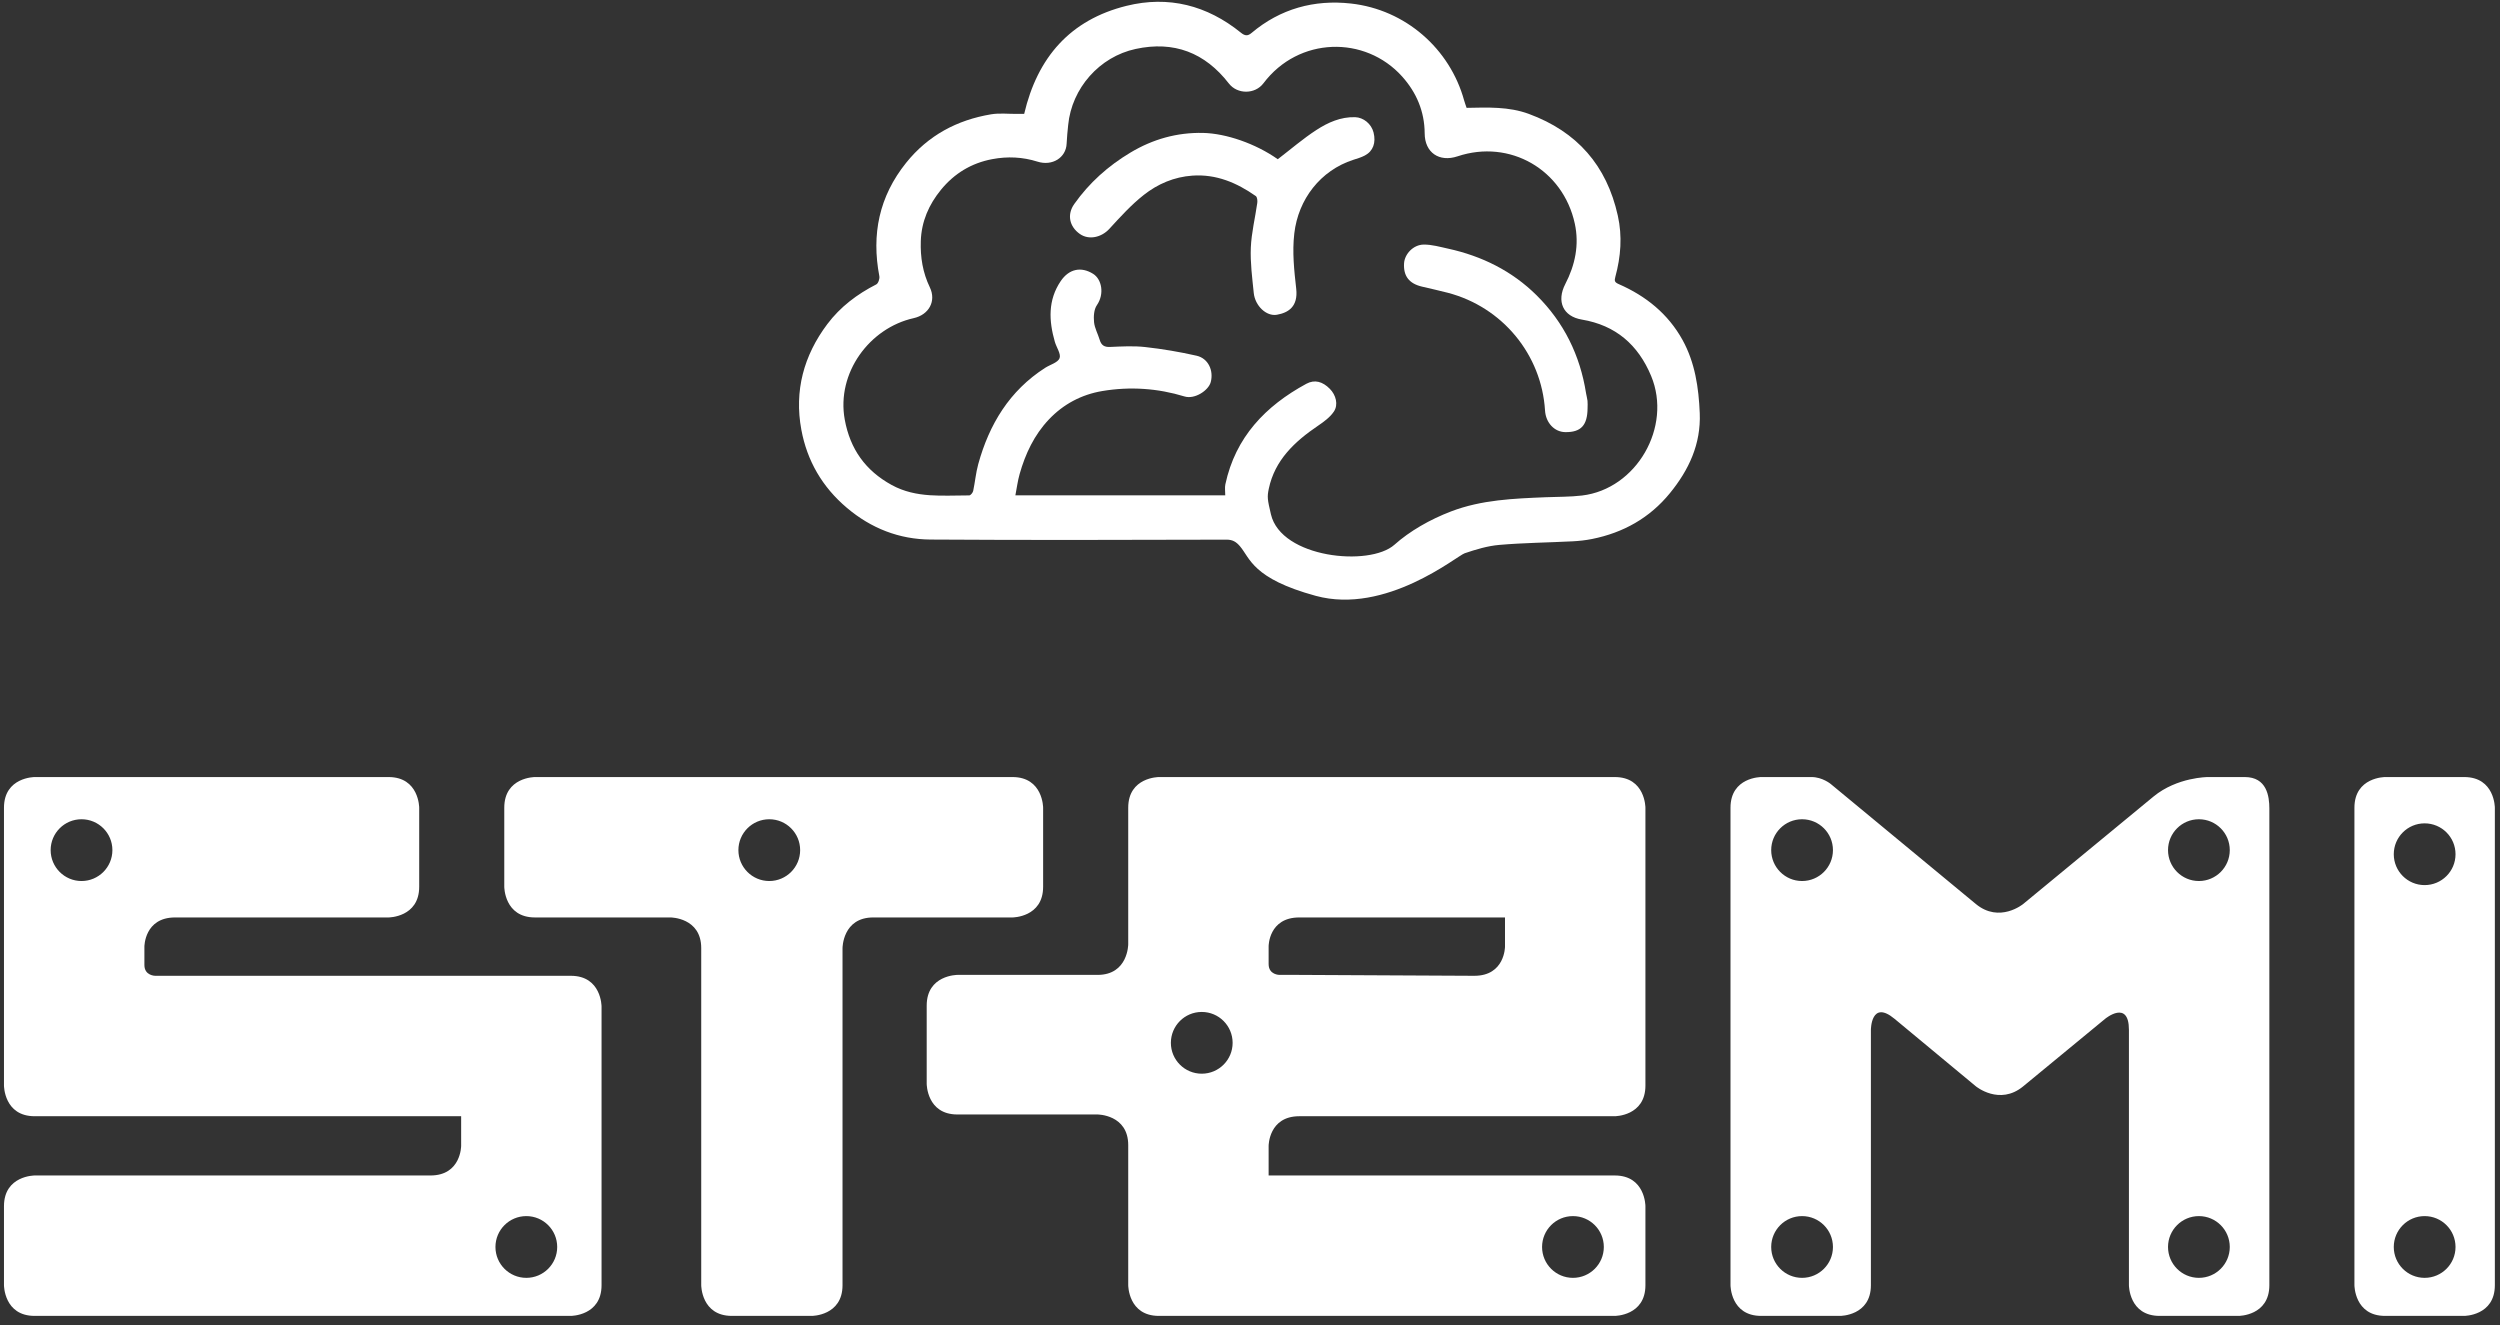 <?xml version="1.0" encoding="UTF-8" standalone="no"?>
<svg viewBox="0 0 100 53" version="1.1" xmlns="http://www.w3.org/2000/svg" xmlns:xlink="http://www.w3.org/1999/xlink" preserveAspectRatio="xMinYMin meet">

    <rect x="0" y="0" width="100" height="53" fill="#333333" stroke="none"/>

    <g id="Page-1" stroke="none" stroke-width="1" fill="none" fill-rule="evenodd">
        <g id="Group" fill="#FFFFFF">
            <path d="M99.794,51.408 L99.794,32.309 C99.794,32.309 99.794,31.082 98.567,31.082 L95.404,31.082 C95.404,31.082 94.177,31.082 94.177,32.309 L94.177,51.408 C94.177,51.408 94.177,52.636 95.404,52.636 L98.567,52.636 C98.567,52.636 99.794,52.636 99.794,51.408 M98.221,34.169 C98.221,34.852 97.668,35.404 96.985,35.404 C96.304,35.404 95.751,34.852 95.751,34.169 C95.751,33.487 96.304,32.934 96.985,32.934 C97.668,32.934 98.221,33.487 98.221,34.169 M98.221,49.879 C98.221,50.561 97.668,51.114 96.985,51.114 C96.304,51.114 95.751,50.561 95.751,49.879 C95.751,49.197 96.304,48.644 96.985,48.644 C97.668,48.644 98.221,49.197 98.221,49.879 M90.774,51.408 L90.774,32.34 C90.774,31.85 90.673,31.082 89.789,31.082 L88.314,31.082 C88.314,31.082 87.087,31.082 86.14,31.862 L80.926,36.161 C80.926,36.161 79.979,36.941 79.033,36.159 L73.228,31.358 C73.228,31.358 72.894,31.082 72.461,31.082 L70.447,31.082 C70.447,31.082 69.22,31.082 69.22,32.309 L69.22,51.408 C69.22,51.408 69.22,52.636 70.447,52.636 L73.609,52.636 C73.609,52.636 74.836,52.636 74.836,51.408 L74.836,41.195 C74.836,41.195 74.836,39.968 75.781,40.752 L79.034,43.452 C79.034,43.452 79.979,44.235 80.926,43.455 L84.21,40.749 C84.21,40.749 85.157,39.968 85.157,41.195 L85.157,51.408 C85.157,51.408 85.157,52.636 86.385,52.636 L89.547,52.636 C89.547,52.636 90.774,52.636 90.774,51.408 M73.318,34.005 C73.318,34.687 72.765,35.241 72.083,35.241 C71.401,35.241 70.848,34.687 70.848,34.005 C70.848,33.323 71.401,32.77 72.083,32.77 C72.765,32.77 73.318,33.323 73.318,34.005 M73.318,49.879 C73.318,50.561 72.765,51.114 72.083,51.114 C71.401,51.114 70.848,50.561 70.848,49.879 C70.848,49.197 71.401,48.644 72.083,48.644 C72.765,48.644 73.318,49.197 73.318,49.879 M89.191,34.005 C89.191,34.687 88.638,35.241 87.956,35.241 C87.274,35.241 86.721,34.687 86.721,34.005 C86.721,33.323 87.274,32.77 87.956,32.77 C88.638,32.77 89.191,33.323 89.191,34.005 M89.191,49.879 C89.191,50.561 88.638,51.114 87.956,51.114 C87.274,51.114 86.721,50.561 86.721,49.879 C86.721,49.197 87.274,48.644 87.956,48.644 C88.638,48.644 89.191,49.197 89.191,49.879 M65.817,51.408 L65.817,48.247 C65.817,48.247 65.817,47.019 64.59,47.019 L50.745,47.019 L50.745,45.834 C50.745,45.834 50.745,44.649 51.972,44.649 L64.59,44.649 C64.59,44.649 65.817,44.649 65.817,43.422 L65.817,32.309 C65.817,32.309 65.817,31.082 64.59,31.082 L46.356,31.082 C46.356,31.082 45.129,31.082 45.129,32.309 L45.129,37.769 C45.129,37.769 45.129,38.996 43.901,38.996 L38.295,38.996 C38.295,38.996 37.068,38.996 37.068,40.224 L37.068,43.352 C37.068,43.352 37.068,44.579 38.295,44.579 L43.901,44.579 C43.901,44.579 45.129,44.579 45.129,45.806 L45.129,51.408 C45.129,51.408 45.129,52.636 46.356,52.636 L64.59,52.636 C64.59,52.636 65.817,52.636 65.817,51.408 M49.305,41.714 C49.305,42.395 48.752,42.948 48.07,42.948 C47.388,42.948 46.835,42.395 46.835,41.714 C46.835,41.031 47.388,40.478 48.07,40.478 C48.752,40.478 49.305,41.031 49.305,41.714 M50.745,38.564 L50.745,37.847 C50.745,37.847 50.745,36.698 51.972,36.698 L60.2,36.698 L60.2,37.865 C60.2,37.865 60.2,39.032 58.973,39.032 L51.954,38.996 L51.178,38.996 C51.178,38.996 50.745,38.996 50.745,38.564 M64.153,49.879 C64.153,50.561 63.6,51.114 62.918,51.114 C62.236,51.114 61.683,50.561 61.683,49.879 C61.683,49.197 62.236,48.644 62.918,48.644 C63.6,48.644 64.153,49.197 64.153,49.879 M41.725,35.471 L41.725,32.309 C41.725,32.309 41.725,31.082 40.498,31.082 L21.398,31.082 C21.398,31.082 20.171,31.082 20.171,32.309 L20.171,35.471 C20.171,35.471 20.171,36.698 21.398,36.698 L26.821,36.698 C26.821,36.698 28.049,36.698 28.049,37.925 L28.049,51.408 C28.049,51.408 28.049,52.636 29.276,52.636 L32.474,52.636 C32.474,52.636 33.701,52.636 33.701,51.408 L33.701,37.925 C33.701,37.925 33.701,36.698 34.929,36.698 L40.498,36.698 C40.498,36.698 41.725,36.698 41.725,35.471 M32.006,34.005 C32.006,34.687 31.453,35.241 30.771,35.241 C30.089,35.241 29.536,34.687 29.536,34.005 C29.536,33.323 30.089,32.77 30.771,32.77 C31.453,32.77 32.006,33.323 32.006,34.005 M16.768,35.471 L16.768,32.309 C16.768,32.309 16.768,31.082 15.54,31.082 L1.387,31.082 C1.387,31.082 0.159,31.082 0.159,32.309 L0.159,43.422 C0.159,43.422 0.159,44.649 1.387,44.649 L18.446,44.649 L18.446,45.834 C18.446,45.834 18.446,47.019 17.218,47.019 L1.387,47.019 C1.387,47.019 0.159,47.019 0.159,48.247 L0.159,51.408 C0.159,51.408 0.159,52.636 1.387,52.636 L22.834,52.636 C22.834,52.636 24.062,52.636 24.062,51.408 L24.062,40.259 C24.062,40.259 24.062,39.032 22.834,39.032 L6.209,39.032 C6.209,39.032 5.776,39.032 5.776,38.6 L5.776,37.865 C5.776,37.865 5.776,36.698 7.003,36.698 L15.54,36.698 C15.54,36.698 16.768,36.698 16.768,35.471 M19.818,49.879 C19.818,49.197 20.371,48.644 21.053,48.644 C21.735,48.644 22.288,49.197 22.288,49.879 C22.288,50.561 21.735,51.114 21.053,51.114 C20.371,51.114 19.818,50.561 19.818,49.879 M4.496,34.005 C4.496,34.687 3.943,35.241 3.261,35.241 C2.579,35.241 2.026,34.687 2.026,34.005 C2.026,33.323 2.579,32.77 3.261,32.77 C3.943,32.77 4.496,33.323 4.496,34.005" id="Fill-3"></path>
            <path d="M40.967,4.556 C41.498,2.291 42.81,0.792 45.058,0.234 C46.742,-0.183 48.283,0.213 49.634,1.306 C49.791,1.433 49.903,1.453 50.061,1.319 C51.213,0.347 52.57,-0.022 54.036,0.141 C56.22,0.383 57.995,1.95 58.565,4.016 C58.592,4.114 58.629,4.209 58.664,4.314 C59.511,4.298 60.349,4.259 61.156,4.557 C63.082,5.268 64.266,6.615 64.712,8.623 C64.897,9.453 64.833,10.264 64.614,11.071 C64.569,11.236 64.584,11.292 64.753,11.366 C65.836,11.839 66.724,12.554 67.301,13.598 C67.801,14.503 67.948,15.506 67.99,16.525 C68.041,17.759 67.557,18.795 66.797,19.726 C65.984,20.722 64.929,21.31 63.68,21.56 C63.425,21.611 63.162,21.64 62.902,21.653 C61.926,21.703 60.948,21.712 59.975,21.796 C59.505,21.836 59.036,21.978 58.586,22.131 C58.276,22.236 55.44,24.598 52.631,23.834 C50.092,23.142 50.005,22.323 49.598,21.849 C49.454,21.681 49.311,21.586 49.068,21.586 C45.12,21.595 41.172,21.609 37.224,21.582 C35.971,21.574 34.847,21.136 33.875,20.313 C32.892,19.482 32.283,18.433 32.053,17.185 C31.767,15.635 32.147,14.223 33.093,12.964 C33.614,12.272 34.285,11.767 35.053,11.375 C35.131,11.334 35.193,11.149 35.174,11.049 C34.854,9.374 35.165,7.859 36.245,6.512 C37.127,5.414 38.28,4.801 39.646,4.572 C39.982,4.517 40.335,4.559 40.68,4.556 C40.782,4.555 40.885,4.556 40.967,4.556 L40.967,4.556 Z M49.01,19.814 C49.01,19.645 48.986,19.504 49.014,19.374 C49.417,17.49 50.616,16.24 52.254,15.351 C52.587,15.171 52.904,15.261 53.193,15.553 C53.438,15.8 53.543,16.187 53.352,16.467 C53.198,16.694 52.953,16.872 52.72,17.03 C51.789,17.661 50.992,18.403 50.751,19.552 C50.683,19.88 50.697,19.975 50.837,20.572 C51.245,22.323 54.782,22.678 55.778,21.789 C56.389,21.244 57.197,20.78 58.045,20.456 C59.267,19.989 60.552,19.942 61.835,19.889 C62.317,19.869 62.803,19.878 63.28,19.821 C65.462,19.561 66.893,17.075 66.045,15.038 C65.525,13.79 64.627,13.01 63.272,12.783 C62.52,12.657 62.254,12.054 62.611,11.363 C63.005,10.602 63.176,9.792 62.992,8.945 C62.523,6.783 60.394,5.555 58.302,6.253 C57.568,6.498 56.99,6.103 56.987,5.334 C56.982,4.459 56.66,3.702 56.087,3.062 C54.605,1.409 51.945,1.463 50.538,3.331 C50.201,3.778 49.494,3.779 49.154,3.339 C48.198,2.104 46.958,1.627 45.426,1.958 C43.979,2.27 42.871,3.526 42.727,4.999 C42.702,5.248 42.676,5.498 42.665,5.749 C42.641,6.307 42.091,6.653 41.501,6.466 C40.905,6.278 40.303,6.25 39.689,6.366 C38.854,6.523 38.171,6.94 37.639,7.591 C37.154,8.184 36.858,8.858 36.832,9.642 C36.811,10.292 36.909,10.902 37.194,11.495 C37.459,12.047 37.153,12.592 36.547,12.726 C34.784,13.118 33.45,14.914 33.79,16.785 C34.005,17.963 34.618,18.824 35.668,19.4 C36.654,19.94 37.719,19.813 38.77,19.816 C38.823,19.817 38.912,19.708 38.927,19.638 C39.003,19.283 39.033,18.917 39.129,18.568 C39.568,16.972 40.381,15.628 41.805,14.714 C42.005,14.585 42.315,14.505 42.383,14.328 C42.448,14.159 42.257,13.896 42.193,13.67 C41.953,12.831 41.912,12.007 42.43,11.242 C42.764,10.75 43.25,10.656 43.726,10.954 C44.068,11.169 44.187,11.753 43.876,12.206 C43.755,12.379 43.74,12.662 43.762,12.887 C43.786,13.128 43.917,13.356 43.988,13.595 C44.052,13.807 44.169,13.888 44.401,13.878 C44.87,13.858 45.345,13.83 45.809,13.882 C46.499,13.959 47.188,14.075 47.865,14.229 C48.331,14.335 48.553,14.824 48.429,15.286 C48.34,15.617 47.792,15.984 47.379,15.858 C46.309,15.531 45.206,15.455 44.095,15.641 C43.257,15.782 42.534,16.167 41.953,16.781 C41.37,17.397 41.014,18.151 40.785,18.962 C40.708,19.234 40.673,19.517 40.615,19.814 L49.01,19.814 Z" id="Fill-7"></path>
            <path d="M51.111,6.369 C51.643,5.961 52.126,5.543 52.657,5.199 C53.117,4.9 53.626,4.671 54.205,4.687 C54.538,4.697 54.855,4.953 54.942,5.299 C55.045,5.708 54.926,6.045 54.595,6.219 C54.45,6.296 54.289,6.343 54.132,6.393 C52.817,6.818 51.931,7.971 51.772,9.336 C51.685,10.088 51.767,10.817 51.849,11.554 C51.928,12.266 51.532,12.51 51.076,12.59 C50.657,12.664 50.202,12.235 50.15,11.718 C50.089,11.115 50.008,10.507 50.033,9.905 C50.058,9.307 50.207,8.715 50.291,8.118 C50.304,8.029 50.289,7.883 50.232,7.843 C49.473,7.31 48.651,6.959 47.697,7.025 C46.967,7.075 46.31,7.357 45.752,7.797 C45.247,8.194 44.808,8.681 44.372,9.156 C44.058,9.497 43.555,9.612 43.195,9.359 C42.775,9.065 42.672,8.583 42.97,8.161 C43.569,7.313 44.328,6.635 45.218,6.103 C46.114,5.567 47.077,5.293 48.129,5.317 C49.038,5.338 50.218,5.74 51.111,6.369" id="Fill-9"></path>
            <path d="M63.503,16.32 C63.499,17.013 63.24,17.294 62.61,17.285 C62.178,17.279 61.831,16.913 61.801,16.418 C61.663,14.19 60.105,12.284 57.908,11.71 C57.567,11.622 57.223,11.546 56.88,11.465 C56.365,11.344 56.132,11.043 56.162,10.535 C56.184,10.162 56.531,9.787 56.95,9.783 C57.274,9.78 57.602,9.876 57.924,9.946 C59.277,10.242 60.484,10.84 61.468,11.816 C62.554,12.893 63.204,14.212 63.442,15.729 C63.458,15.832 63.49,15.932 63.501,16.035 C63.511,16.129 63.503,16.225 63.503,16.32" id="Fill-11"></path>
        </g>
    </g>
</svg>